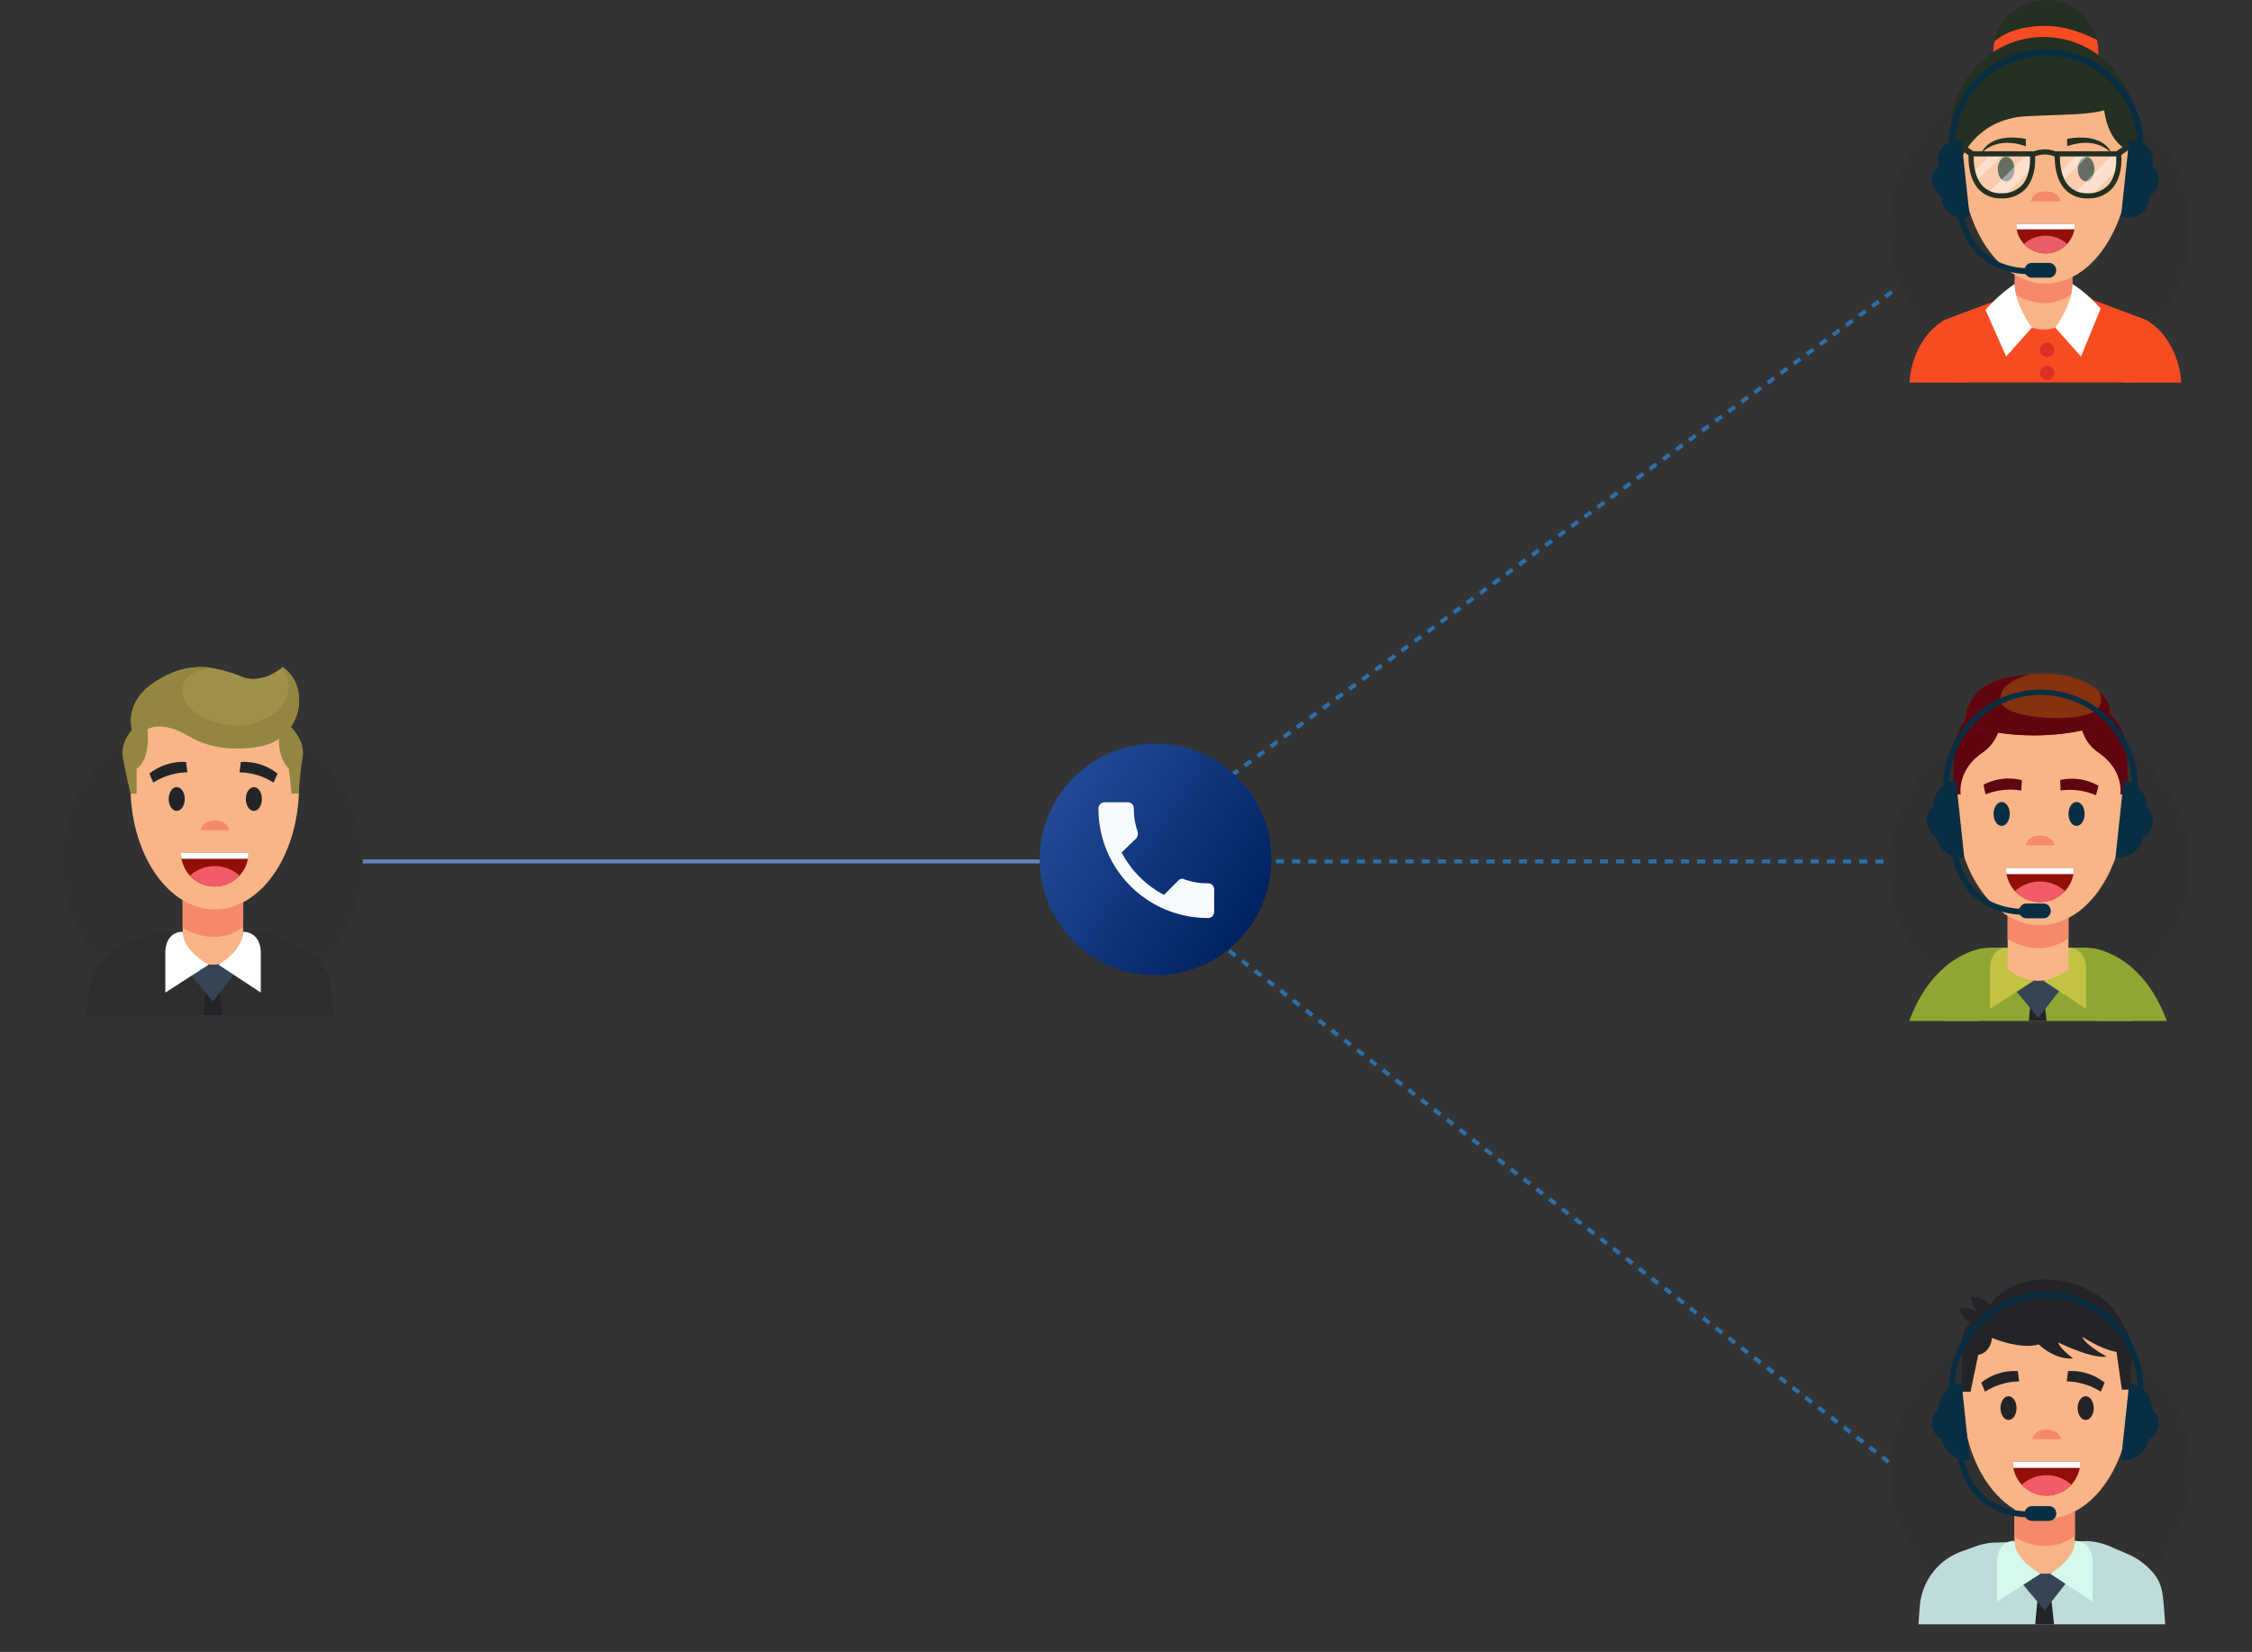<svg xmlns="http://www.w3.org/2000/svg" xmlns:xlink="http://www.w3.org/1999/xlink" width="555.895" height="407.788" viewBox="0 0 555.895 407.788">
  <rect x="0" y="0" width="555.895" height="407.788" fill="#333333" stroke="none"/>
  <defs>
    <linearGradient id="linear-gradient" x1="0.087" y1="0.233" x2="0.917" y2="0.779" gradientUnits="objectBoundingBox">
      <stop offset="0" stop-color="#214995"/>
      <stop offset="1" stop-color="#002262"/>
      <stop offset="1" stop-color="#32569a"/>
    </linearGradient>
  </defs>
  <g id="Group_323" data-name="Group 323" transform="translate(0)">
    <g id="Group_127" data-name="Group 127" transform="translate(458.893 166.284)">
      <ellipse id="Ellipse_16" data-name="Ellipse 16" cx="37.072" cy="37.072" rx="37.072" ry="37.072" transform="translate(0 75.225) rotate(-76.867)" fill="#232427" opacity="0.1"/>
      <g id="Group_138" data-name="Group 138" transform="translate(12.392 0)">
        <g id="Group_132" data-name="Group 132">
          <path id="Path_217" data-name="Path 217" d="M227.562,162.764v-6.3a11.8,11.8,0,0,0-11.8-11.8H192.846a11.8,11.8,0,0,0-11.8,11.8v6.3Z" transform="translate(-172.599 -77.022)" fill="#90a633"/>
          <path id="Path_218" data-name="Path 218" d="M210.665,165.462l-.5-4.474h-3.454l-.416,4.474Z" transform="translate(-176.773 -79.721)" fill="#232427"/>
          <path id="Path_219" data-name="Path 219" d="M213.719,155.866l-5.791,7.43-6.022-7.233,3.2-3.491h5.389Z" transform="translate(-176.047 -78.329)" fill="#364456"/>
          <path id="Path_220" data-name="Path 220" d="M199.117,144.669h0c-2.854,0-4.313,2.314-4.313,5.169v9.951l10.781-6.936S199.117,149.46,199.117,144.669Z" transform="translate(-174.873 -77.022)" fill="#c2c243"/>
          <path id="Path_221" data-name="Path 221" d="M216.738,144.669h0c2.855,0,4.419,2.314,4.419,5.169v9.951l-10.548-6.936S216.738,149.46,216.738,144.669Z" transform="translate(-177.486 -77.022)" fill="#c2c243"/>
          <g id="Group_131" data-name="Group 131" transform="translate(10.756)">
            <g id="Group_129" data-name="Group 129" transform="translate(0.56 19.536)">
              <g id="Group_128" data-name="Group 128">
                <path id="Path_222" data-name="Path 222" d="M215.042,127.638V147.2q-7.5,5.678-15.007,0v-19.56Z" transform="translate(-187.054 -93.742)" fill="#f9b587"/>
                <path id="Path_223" data-name="Path 223" d="M215.042,128.525v11.218c-5.755,3.973-11.218,2.257-15.007.213v-11.43Z" transform="translate(-187.054 -93.888)" fill="#f5896a"/>
                <path id="Path_224" data-name="Path 224" d="M226.393,98.942c0,16.92-9.381,30.636-20.955,30.636-10.421,0-19.064-11.12-20.682-25.687l0,0a44.878,44.878,0,0,1-.271-4.946A43.223,43.223,0,0,1,185.9,87.833c.07-.271.146-.539.223-.807H224.75A43.105,43.105,0,0,1,226.393,98.942Z" transform="translate(-184.482 -87.026)" fill="#f9b587"/>
                <path id="Path_225" data-name="Path 225" d="M205.349,113.916s.367-2.385,3.548-2.385,3.67,2.385,3.67,2.385Z" transform="translate(-187.933 -91.078)" fill="#f5896a"/>
                <g id="Group_127-2" data-name="Group 127" transform="translate(12.564 28.395)">
                  <path id="Path_226" data-name="Path 226" d="M216.318,121.115a8.391,8.391,0,1,1-16.783,0c0-.023,0-.045,0-.068h16.78C216.316,121.07,216.318,121.092,216.318,121.115Z" transform="translate(-199.535 -121.047)" fill="#920e08"/>
                  <path id="Path_227" data-name="Path 227" d="M216.318,121.115a8.393,8.393,0,0,1-.134,1.5H199.669a8.389,8.389,0,0,1-.134-1.5c0-.023,0-.045,0-.068h16.78C216.316,121.07,216.318,121.092,216.318,121.115Z" transform="translate(-199.535 -121.047)" fill="#fff"/>
                  <path id="Path_228" data-name="Path 228" d="M214.533,127.477a8.389,8.389,0,0,1-12.331,0,9.216,9.216,0,0,1,12.331,0Z" transform="translate(-199.976 -121.719)" fill="#f35c66"/>
                </g>
                <path id="Path_229" data-name="Path 229" d="M199.864,104.537c0,1.633-.895,2.957-2,2.957s-2-1.324-2-2.957.894-2.958,2-2.958S199.864,102.9,199.864,104.537Z" transform="translate(-186.365 -89.433)" fill="#082e43"/>
                <ellipse id="Ellipse_17" data-name="Ellipse 17" cx="1.998" cy="2.957" rx="1.998" ry="2.957" transform="translate(27.988 12.147)" fill="#082e43"/>
                <path id="Path_230" data-name="Path 230" d="M202.362,95.06a13.2,13.2,0,0,0-9.488,1.134l.527,2.378a16.334,16.334,0,0,1,8.8-.939Z" transform="translate(-185.87 -88.287)" fill="#5f0510"/>
                <path id="Path_231" data-name="Path 231" d="M215.569,95.026a13.2,13.2,0,0,1,9.449,1.424l-.6,2.36a16.329,16.329,0,0,0-8.767-1.208Z" transform="translate(-189.623 -88.296)" fill="#5f0510"/>
              </g>
            </g>
            <path id="Path_232" data-name="Path 232" d="M186.451,84.086s2.654-14.838,18.841-14.838,19.783,14.838,19.783,14.838S200.887,87.23,186.451,84.086Z" transform="translate(-184.248 -64.551)" fill="#f9b587"/>
            <g id="Group_130" data-name="Group 130">
              <path id="Path_233" data-name="Path 233" d="M195.619,71.72s1.86,8.44-4.5,12.775-5.361,10.285-5.361,10.285h-1.95l.306-10.285S183.829,73.64,195.619,71.72Z" transform="translate(-183.811 -64.959)" fill="#5f0510"/>
              <path id="Path_234" data-name="Path 234" d="M221.483,71.72s-1.86,8.44,4.5,12.775,5.361,10.285,5.361,10.285h1.951l-.307-10.285S233.272,73.64,221.483,71.72Z" transform="translate(-189.999 -64.959)" fill="#5f0510"/>
              <path id="Path_235" data-name="Path 235" d="M222.222,75.986s-15,6.17-34.779.45c0,0-1.012-9.372,9.9-11.7a51.778,51.778,0,0,1,6.24-.963h0c7.426-.658,12.994.82,16.886,4.187q.2.17.392.349C225.23,72.348,222.222,75.986,222.222,75.986Z" transform="translate(-184.408 -63.62)" fill="#83320d"/>
              <path id="Path_236" data-name="Path 236" d="M222.222,76.016s-15,6.17-34.779.45c0,0-1.012-9.372,9.9-11.7a51.778,51.778,0,0,1,6.24-.963c-.275.061-8.191,1.862-7.369,6.608.838,4.83,21.563,5.7,24.149,1.7a3.892,3.892,0,0,0,.108-4.122q.2.17.392.349C225.23,72.378,222.222,76.016,222.222,76.016Z" transform="translate(-184.408 -63.65)" fill="#5f0510"/>
            </g>
          </g>
          <path id="Path_237" data-name="Path 237" d="M189.244,144.858s-12.063,1.043-18.32,17.937h17.1Z" transform="translate(-170.924 -77.054)" fill="#90a633"/>
          <path id="Path_238" data-name="Path 238" d="M225.16,144.858s12.063,1.043,18.32,17.937h-17.1Z" transform="translate(-179.893 -77.054)" fill="#90a633"/>
        </g>
        <g id="Group_137" data-name="Group 137" transform="translate(4.308 3.961)">
          <g id="Group_133" data-name="Group 133" transform="translate(46.605 22.493)">
            <path id="Path_239" data-name="Path 239" d="M231.925,114.241h0a6.337,6.337,0,0,0,6.975-5.627l.676-6.323a6.336,6.336,0,0,0-5.626-6.974h0Z" transform="translate(-231.925 -95.316)" fill="#082e43"/>
            <path id="Path_240" data-name="Path 240" d="M237.166,101.561a4.855,4.855,0,0,1,.591.024,4.639,4.639,0,1,1-.987,9.226,4.731,4.731,0,0,1-.583-.1Z" transform="translate(-232.63 -96.349)" fill="#082e43"/>
          </g>
          <g id="Group_134" data-name="Group 134" transform="translate(0 22.493)">
            <path id="Path_241" data-name="Path 241" d="M185.674,114.241h0a6.336,6.336,0,0,1-6.974-5.627l-.677-6.323a6.336,6.336,0,0,1,5.626-6.974h0Z" transform="translate(-176.4 -95.316)" fill="#082e43"/>
            <path id="Path_242" data-name="Path 242" d="M180.823,101.561a4.855,4.855,0,0,0-.591.024,4.639,4.639,0,1,0,.987,9.226,4.728,4.728,0,0,0,.583-.1Z" transform="translate(-176.086 -96.349)" fill="#082e43"/>
          </g>
          <g id="Group_135" data-name="Group 135" transform="translate(4.094)">
            <path id="Path_243" data-name="Path 243" d="M229.063,92.4h-1.455a22.581,22.581,0,1,0-45.161,0h-1.456a24.036,24.036,0,1,1,48.072,0Z" transform="translate(-180.991 -68.366)" fill="#082e43"/>
          </g>
          <g id="Group_136" data-name="Group 136" transform="translate(5.992 38.396)">
            <path id="Path_244" data-name="Path 244" d="M201.959,131.576c-9.455,0-14.043-4.68-16.226-8.605a20.256,20.256,0,0,1-2.468-8.57l1.455-.032a19.111,19.111,0,0,0,2.311,7.942c2.9,5.183,7.927,7.811,14.928,7.811Z" transform="translate(-183.265 -114.369)" fill="#082e43"/>
          </g>
          <path id="Path_245" data-name="Path 245" d="M209.405,135.265h-4.171a1.825,1.825,0,0,1-1.825-1.825h0a1.825,1.825,0,0,1,1.825-1.824h4.171a1.825,1.825,0,0,1,1.825,1.824h0A1.825,1.825,0,0,1,209.405,135.265Z" transform="translate(-180.604 -78.825)" fill="#082e43"/>
        </g>
      </g>
    </g>
    <g id="Group_128-2" data-name="Group 128" transform="translate(458.907 315.847)">
      <ellipse id="Ellipse_18" data-name="Ellipse 18" cx="37.072" cy="37.072" rx="37.072" ry="37.072" transform="translate(0 74.431) rotate(-76.34)" fill="#232427" opacity="0.1"/>
      <g id="Group_147" data-name="Group 147" transform="translate(14.666 0)">
        <g id="Group_141" data-name="Group 141">
          <path id="Path_246" data-name="Path 246" d="M376.792,161.994H315.908c.086-1.675.213-3.253.342-4.689.012-.149.028-.3.045-.442a15.653,15.653,0,0,1,10.127-12.812l3.006-1.087,1.23-.445a18.426,18.426,0,0,1,4.025-.712l23.069-.351a16.878,16.878,0,0,1,6.186,1.648l3.4,1.443a17.521,17.521,0,0,1,5.744,3.908c2.925,3.022,3.055,5.444,3.381,9.067C376.585,158.9,376.7,160.4,376.792,161.994Z" transform="translate(-315.908 -76.874)" fill="#bfdbda"/>
          <path id="Path_247" data-name="Path 247" d="M355.083,164.955l-.625-5.592h-3.523l-.52,5.592Z" transform="translate(-321.614 -79.835)" fill="#232427"/>
          <path id="Path_248" data-name="Path 248" d="M357.784,152.495l-5.749,7.377-5.978-7.181,3.177-3.466h5.35Z" transform="translate(-320.893 -78.159)" fill="#364456"/>
          <path id="Path_249" data-name="Path 249" d="M359.192,124.47v19.419q-7.449,5.636-14.9,0V124.47Z" transform="translate(-320.602 -74.065)" fill="#f9b587"/>
          <path id="Path_250" data-name="Path 250" d="M359.192,125.351v12.2c-5.814,4.311-11.836,1.987-14.9.231V125.351Z" transform="translate(-320.602 -74.211)" fill="#f5896a"/>
          <path id="Path_251" data-name="Path 251" d="M370.46,94.133c0,16.8-9.314,30.415-20.8,30.415-10.346,0-18.925-11.04-20.533-25.5l0,0a44.444,44.444,0,0,1-.27-4.91,42.945,42.945,0,0,1,1.41-11.028c.07-.269.146-.535.221-.8,0,0,4.55-9.329,18.707-9.329s19.64,9.329,19.64,9.329A42.784,42.784,0,0,1,370.46,94.133Z" transform="translate(-318.048 -65.55)" fill="#f9b587"/>
          <path id="Path_252" data-name="Path 252" d="M349.569,110.847s.365-2.368,3.522-2.368,3.643,2.368,3.643,2.368Z" transform="translate(-321.474 -71.421)" fill="#f5896a"/>
          <g id="Group_140" data-name="Group 140" transform="translate(23.277 44.944)">
            <path id="Path_253" data-name="Path 253" d="M360.459,117.995a8.332,8.332,0,0,1-16.529,1.49,8.351,8.351,0,0,1-.133-1.49c0-.023,0-.044,0-.068h16.659C360.457,117.95,360.459,117.971,360.459,117.995Z" transform="translate(-343.797 -117.927)" fill="#920e08"/>
            <path id="Path_254" data-name="Path 254" d="M360.459,117.995a8.267,8.267,0,0,1-.134,1.49h-16.4a8.351,8.351,0,0,1-.133-1.49c0-.023,0-.044,0-.068h16.659C360.457,117.95,360.459,117.971,360.459,117.995Z" transform="translate(-343.797 -117.927)" fill="#fff"/>
            <path id="Path_255" data-name="Path 255" d="M358.687,124.31a8.328,8.328,0,0,1-12.242,0,9.148,9.148,0,0,1,12.242,0Z" transform="translate(-344.235 -118.594)" fill="#f35c66"/>
          </g>
          <path id="Path_256" data-name="Path 256" d="M366.941,101.535c0,1.622-.888,2.936-1.984,2.936s-1.984-1.315-1.984-2.936.888-2.935,1.984-2.935S366.941,99.915,366.941,101.535Z" transform="translate(-323.691 -69.788)" fill="#232427"/>
          <path id="Path_257" data-name="Path 257" d="M344.124,101.535c0,1.622-.889,2.936-1.984,2.936s-1.984-1.315-1.984-2.936.888-2.935,1.984-2.935S344.124,99.915,344.124,101.535Z" transform="translate(-319.918 -69.788)" fill="#232427"/>
          <path id="Path_258" data-name="Path 258" d="M343.5,91.175a13.1,13.1,0,0,0-9.046,2.857l.951,2.222a16.219,16.219,0,0,1,8.411-2.54Z" transform="translate(-318.975 -68.552)" fill="#232427"/>
          <path id="Path_259" data-name="Path 259" d="M360.058,91.175a13.1,13.1,0,0,1,9.046,2.857l-.952,2.222a16.219,16.219,0,0,0-8.411-2.54Z" transform="translate(-323.156 -68.552)" fill="#232427"/>
          <path id="Path_260" data-name="Path 260" d="M343.445,141.379h0c-2.834,0-4.282,2.3-4.282,5.131v9.878l10.7-6.885S343.445,146.134,343.445,141.379Z" transform="translate(-319.754 -76.862)" fill="#d3faec"/>
          <path id="Path_261" data-name="Path 261" d="M360.938,141.379h0c2.834,0,4.386,2.3,4.386,5.131v9.878L354.852,149.5S360.938,146.134,360.938,141.379Z" transform="translate(-322.348 -76.862)" fill="#d3faec"/>
          <path id="Path_262" data-name="Path 262" d="M368.676,75.8a17.68,17.68,0,0,0-4.838-6.523c-8.568-7.271-22.877-6.934-28.3,1.174a5.3,5.3,0,0,0-4.8-2.054,7.594,7.594,0,0,0,2.127,4.133,6.143,6.143,0,0,0-4.971-1.264s1.048,2.678,2.8,3.394c-1.4,1.406-2.693,3.863-2,8l-.193,9.123h2.234l1.9-9.123s2.914-.194,3.4-4.171c0,0,6.983,3.006,11.541,1.6,0,0,3.734,3.831,8.487,3.492,0,0-3.3-2.44-3.686-3.96,0,0,8.293,4.106,11.929,3.475,0,0-5.334-2.91-5.964-4.85,0,0,4.76,3.138,8.417,3.7l1.33,9.328h2.187l.022-6C371.591,81.545,369.836,77.388,368.676,75.8Z" transform="translate(-317.889 -64.079)" fill="#232427"/>
        </g>
        <g id="Group_146" data-name="Group 146" transform="translate(3.387 3.159)">
          <g id="Group_142" data-name="Group 142" transform="translate(46.605 22.493)">
            <path id="Path_263" data-name="Path 263" d="M375.8,113.738h0a6.337,6.337,0,0,0,6.975-5.626l.676-6.323a6.337,6.337,0,0,0-5.626-6.975h0Z" transform="translate(-375.805 -94.813)" fill="#082e43"/>
            <path id="Path_264" data-name="Path 264" d="M381.046,101.059a4.537,4.537,0,0,1,.591.024,4.639,4.639,0,1,1-1.57,9.124Z" transform="translate(-376.51 -95.846)" fill="#082e43"/>
          </g>
          <g id="Group_143" data-name="Group 143" transform="translate(0 22.493)">
            <path id="Path_265" data-name="Path 265" d="M329.554,113.738h0a6.336,6.336,0,0,1-6.974-5.626l-.677-6.323a6.337,6.337,0,0,1,5.626-6.975h0Z" transform="translate(-320.28 -94.813)" fill="#082e43"/>
            <path id="Path_266" data-name="Path 266" d="M324.7,101.059a4.544,4.544,0,0,0-.591.024,4.639,4.639,0,1,0,.987,9.225,4.579,4.579,0,0,0,.583-.1Z" transform="translate(-319.966 -95.846)" fill="#082e43"/>
          </g>
          <g id="Group_144" data-name="Group 144" transform="translate(4.095)">
            <path id="Path_267" data-name="Path 267" d="M372.943,91.9h-1.455a22.581,22.581,0,1,0-45.161,0h-1.455a24.035,24.035,0,1,1,48.071,0Z" transform="translate(-324.872 -67.864)" fill="#082e43"/>
          </g>
          <g id="Group_145" data-name="Group 145" transform="translate(5.992 38.396)">
            <path id="Path_268" data-name="Path 268" d="M345.839,131.074c-9.455,0-14.043-4.68-16.226-8.606a20.254,20.254,0,0,1-2.468-8.569l1.455-.032a19.11,19.11,0,0,0,2.311,7.942c2.9,5.182,7.927,7.811,14.928,7.811Z" transform="translate(-327.145 -113.867)" fill="#082e43"/>
          </g>
          <path id="Path_269" data-name="Path 269" d="M353.285,134.762h-4.171a1.824,1.824,0,0,1-1.825-1.825h0a1.824,1.824,0,0,1,1.825-1.825h4.171a1.825,1.825,0,0,1,1.825,1.825h0A1.825,1.825,0,0,1,353.285,134.762Z" transform="translate(-324.484 -78.323)" fill="#082e43"/>
        </g>
      </g>
    </g>
    <g id="Group_129-2" data-name="Group 129" transform="translate(451.04)">
      <circle id="Ellipse_19" data-name="Ellipse 19" cx="37.072" cy="37.072" r="37.072" transform="translate(0 56.478) rotate(-45)" fill="#232427" opacity="0.1"/>
      <g id="Group_179" data-name="Group 179" transform="translate(20.303 0)">
        <g id="Group_173" data-name="Group 173">
          <g id="Group_149" data-name="Group 149" transform="translate(20.692)">
            <path id="Path_270" data-name="Path 270" d="M221.162,200.644a12.964,12.964,0,1,1-.4-3.195A12.9,12.9,0,0,1,221.162,200.644Z" transform="translate(-195.215 -187.67)" fill="#243021"/>
            <path id="Path_271" data-name="Path 271" d="M221.162,201.913a12.9,12.9,0,0,1-2.137,7.134H197.353a13,13,0,0,1-1.84-9.9c1.775-1.548,5.416-3.8,12.6-3.8,5.556,0,9.9,2.178,12.651,3.379A12.993,12.993,0,0,1,221.162,201.913Z" transform="translate(-195.215 -188.938)" fill="#f94b22"/>
          </g>
          <ellipse id="Ellipse_20" data-name="Ellipse 20" cx="22.762" cy="22.762" rx="22.762" ry="22.762" transform="translate(10.348 9.131)" fill="#243021"/>
          <g id="Group_172" data-name="Group 172" transform="translate(0 19.784)">
            <g id="Group_171" data-name="Group 171">
              <g id="Group_154" data-name="Group 154" transform="translate(6.881 50.3)">
                <g id="Group_152" data-name="Group 152">
                  <g id="Group_151" data-name="Group 151">
                    <g id="Group_150" data-name="Group 150">
                      <path id="Path_272" data-name="Path 272" d="M183.1,295.975h44.456l4.219-11.34a3.305,3.305,0,0,0-1.934-4.248l-14.449-5.434-3.4-3.314-6.666,9.855-6.914-9.855-3.152,3.314-14.446,5.434a3.306,3.306,0,0,0-1.935,4.248Z" transform="translate(-178.667 -271.639)" fill="#f94b22"/>
                    </g>
                  </g>
                </g>
                <path id="Path_273" data-name="Path 273" d="M202.32,275.053q0,.546.014,1.087c.188,9.157,13.9,9.193,14.16.038q.016-.563.023-1.126Z" transform="translate(-182.578 -272.204)" fill="#fff"/>
                <g id="Group_153" data-name="Group 153" transform="translate(25.304 14.486)">
                  <path id="Path_274" data-name="Path 274" d="M212.56,290.783a1.787,1.787,0,1,1-1.788-1.788A1.788,1.788,0,0,1,212.56,290.783Z" transform="translate(-208.985 -288.995)" fill="#dc3024"/>
                  <ellipse id="Ellipse_21" data-name="Ellipse 21" cx="1.787" cy="1.787" rx="1.787" ry="1.787" transform="translate(0 5.688)" fill="#dc3024"/>
                </g>
              </g>
              <g id="Group_159" data-name="Group 159" transform="translate(11.467)">
                <g id="Group_158" data-name="Group 158" transform="translate(1.262 1.881)">
                  <path id="Path_275" data-name="Path 275" d="M215.784,259.736v14.982a6.013,6.013,0,0,1-4.2,5.759,9.616,9.616,0,0,1-5.8,0,6.014,6.014,0,0,1-4.2-5.759V259.736Z" transform="translate(-188.305 -221.252)" fill="#f9b587"/>
                  <path id="Path_276" data-name="Path 276" d="M215.784,260.575V272.2c-5.539,4.107-11.278,1.894-14.2.22V260.575Z" transform="translate(-188.305 -221.391)" fill="#f5896a"/>
                  <path id="Path_277" data-name="Path 277" d="M227.4,230.425c0,.307,0,.614-.009.921-.006.35-.017.7-.029,1.042-.672,16.495-9.738,29.556-20.823,29.556-10.375,0-18.978-11.441-20.589-26.427l0,0q-.165-1.539-.23-3.126c-.014-.346-.025-.693-.032-1.042-.006-.3-.009-.613-.009-.921A45.913,45.913,0,0,1,187.089,219c.069-.279.9-3.586.981-3.861h0a104.957,104.957,0,0,1,35.981.092l1.447.255A67.869,67.869,0,0,1,227.4,230.425Z" transform="translate(-185.674 -213.627)" fill="#f9b587"/>
                  <path id="Path_278" data-name="Path 278" d="M206.31,246.73s.378-2.455,3.65-2.455,3.776,2.455,3.776,2.455Z" transform="translate(-189.086 -218.695)" fill="#f5896a"/>
                  <g id="Group_155" data-name="Group 155" transform="translate(13.617 33.585)">
                    <path id="Path_279" data-name="Path 279" d="M216.484,253.926a7.249,7.249,0,0,1-14.38,1.3,7.286,7.286,0,0,1-.115-1.3c0-.02,0-.038,0-.059h14.493C216.482,253.888,216.484,253.906,216.484,253.926Z" transform="translate(-201.989 -253.867)" fill="#920e08"/>
                    <path id="Path_280" data-name="Path 280" d="M216.484,253.926a7.205,7.205,0,0,1-.116,1.3H202.1a7.286,7.286,0,0,1-.115-1.3c0-.02,0-.038,0-.059h14.493C216.482,253.888,216.484,253.906,216.484,253.926Z" transform="translate(-201.989 -253.867)" fill="#fff"/>
                    <path id="Path_281" data-name="Path 281" d="M214.942,259.421a7.246,7.246,0,0,1-10.65,0,7.958,7.958,0,0,1,10.65,0Z" transform="translate(-202.37 -254.447)" fill="#eb5c66"/>
                  </g>
                  <path id="Path_282" data-name="Path 282" d="M209.477,215.434" transform="translate(-189.61 -213.926)" fill="#082e43"/>
                  <path id="Path_283" data-name="Path 283" d="M224.312,237.08c0,1.68-.921,3.042-2.056,3.042s-2.056-1.362-2.056-3.042.921-3.043,2.056-3.043S224.312,235.4,224.312,237.08Z" transform="translate(-191.383 -217.002)" fill="#243021"/>
                  <path id="Path_284" data-name="Path 284" d="M200.666,237.08c0,1.68-.92,3.042-2.056,3.042s-2.056-1.362-2.056-3.042.921-3.043,2.056-3.043S200.666,235.4,200.666,237.08Z" transform="translate(-187.473 -217.002)" fill="#243021"/>
                  <g id="Group_156" data-name="Group 156" transform="translate(5.086 12.283)">
                    <path id="Path_285" data-name="Path 285" d="M202.667,228.663v1.855s-6.493-2.783-10.9,1.623C191.768,232.142,193.391,227.04,202.667,228.663Z" transform="translate(-191.768 -228.344)" fill="#243021"/>
                  </g>
                  <g id="Group_157" data-name="Group 157" transform="translate(26.188 12.283)">
                    <path id="Path_286" data-name="Path 286" d="M217.05,228.663v1.855s6.493-2.783,10.9,1.623C227.948,232.142,226.325,227.04,217.05,228.663Z" transform="translate(-217.05 -228.344)" fill="#243021"/>
                  </g>
                </g>
                <path id="Path_287" data-name="Path 287" d="M185.41,230.958s3.71-9.971,16-10.666,23.187.232,23.883-5.565c.5-4.208-20.377-3.528-31.859-2.839-3.564.214-5.7.985-7.792,4.463-.007.012-.46,1.152-.463,1.159C184.018,219.828,183.554,229.567,185.41,230.958Z" transform="translate(-184.162 -211.373)" fill="#243021"/>
                <path id="Path_288" data-name="Path 288" d="M227.885,217.7s0,8.866,6.492,11.737c0,0,5.957-5.531-2.446-15.523Z" transform="translate(-191.392 -211.793)" fill="#243021"/>
              </g>
              <g id="Group_165" data-name="Group 165" transform="translate(10.186 14.168)">
                <g id="Group_161" data-name="Group 161" transform="translate(4.388 3.391)">
                  <path id="Path_289" data-name="Path 289" d="M203.513,236.929c-.543,2.758-2.122,6.1-6.548,6.548-.288.03-.588.047-.9.051a7.812,7.812,0,0,1-3.291-.605,6.153,6.153,0,0,1-2.988-2.868,9.346,9.346,0,0,1-.8-2.166,14.835,14.835,0,0,1-.314-4.716H203.75A14.445,14.445,0,0,1,203.513,236.929Z" transform="translate(-188.004 -232.538)" fill="#fff" opacity="0.3"/>
                  <path id="Path_290" data-name="Path 290" d="M196.745,233.173l-6.884,6.882a9.346,9.346,0,0,1-.8-2.166l4.716-4.716Z" transform="translate(-188.079 -232.538)" fill="#fff" opacity="0.4"/>
                  <path id="Path_291" data-name="Path 291" d="M204.338,236.929l-6.548,6.548c-.288.03-.588.047-.9.051a7.812,7.812,0,0,1-3.291-.605l9.747-9.749h1.229A14.445,14.445,0,0,1,204.338,236.929Z" transform="translate(-188.83 -232.538)" fill="#fff" opacity="0.4"/>
                  <g id="Group_160" data-name="Group 160">
                    <path id="Path_292" data-name="Path 292" d="M195.945,244.033a7.2,7.2,0,0,1-5.556-2.253c-2.921-3.186-2.491-8.561-2.471-8.789a.635.635,0,0,1,.633-.58H203.63a.635.635,0,0,1,.629.553c.029.217.663,5.364-2.169,8.59A7.778,7.778,0,0,1,195.945,244.033Zm-6.784-10.351c-.021,1.406.139,5.035,2.168,7.244a5.983,5.983,0,0,0,4.616,1.837,6.567,6.567,0,0,0,5.191-2.047c1.958-2.23,1.983-5.7,1.91-7.034Z" transform="translate(-187.885 -232.412)" fill="#243021"/>
                  </g>
                </g>
                <g id="Group_163" data-name="Group 163" transform="translate(25.68 3.391)">
                  <path id="Path_293" data-name="Path 293" d="M229.023,236.929c-.542,2.758-2.122,6.1-6.548,6.548-.288.03-.588.047-.9.051a7.812,7.812,0,0,1-3.291-.605,6.153,6.153,0,0,1-2.988-2.868,9.347,9.347,0,0,1-.8-2.166,14.836,14.836,0,0,1-.314-4.716h15.079A14.444,14.444,0,0,1,229.023,236.929Z" transform="translate(-213.515 -232.538)" fill="#fff" opacity="0.3"/>
                  <path id="Path_294" data-name="Path 294" d="M222.257,233.173l-6.885,6.882a9.347,9.347,0,0,1-.8-2.166l4.716-4.716Z" transform="translate(-213.59 -232.538)" fill="#fff" opacity="0.4"/>
                  <path id="Path_295" data-name="Path 295" d="M229.85,236.929l-6.548,6.548c-.288.03-.588.047-.9.051a7.812,7.812,0,0,1-3.291-.605l9.748-9.749h1.228A14.446,14.446,0,0,1,229.85,236.929Z" transform="translate(-214.341 -232.538)" fill="#fff" opacity="0.4"/>
                  <g id="Group_162" data-name="Group 162">
                    <path id="Path_296" data-name="Path 296" d="M221.456,244.033a7.2,7.2,0,0,1-5.556-2.253c-2.921-3.186-2.491-8.561-2.471-8.789a.635.635,0,0,1,.633-.58h15.079a.636.636,0,0,1,.63.553c.028.217.662,5.364-2.17,8.59A7.778,7.778,0,0,1,221.456,244.033Zm-6.784-10.351c-.021,1.406.139,5.035,2.168,7.244a5.985,5.985,0,0,0,4.616,1.837,6.566,6.566,0,0,0,5.191-2.047c1.958-2.23,1.983-5.7,1.91-7.034Z" transform="translate(-213.396 -232.412)" fill="#243021"/>
                  </g>
                </g>
                <g id="Group_164" data-name="Group 164" transform="translate(19.825 2.918)">
                  <path id="Path_297" data-name="Path 297" d="M212.556,233.766a6.334,6.334,0,0,0-5.561-.012l-.613-1.113a7.628,7.628,0,0,1,6.738-.013Z" transform="translate(-206.381 -231.845)" fill="#243021"/>
                </g>
                <path id="Path_298" data-name="Path 298" d="M231.585,231.74l4.925-3.391a1.081,1.081,0,0,1,.633,1.233l-4.554,3.264Z" transform="translate(-190.723 -228.349)" fill="#243021"/>
                <path id="Path_299" data-name="Path 299" d="M188.194,231.74l-4.925-3.391a1.08,1.08,0,0,0-.633,1.233l4.554,3.264Z" transform="translate(-182.628 -228.349)" fill="#243021"/>
              </g>
              <g id="Group_166" data-name="Group 166" transform="translate(18.774 50.3)">
                <path id="Path_300" data-name="Path 300" d="M200.143,271.639a37.306,37.306,0,0,0-7.227,6.416l5.093,11.506,6.342-7.115S199.98,276.537,200.143,271.639Z" transform="translate(-192.916 -271.639)" fill="#fff"/>
                <path id="Path_301" data-name="Path 301" d="M217.756,271.639a32.071,32.071,0,0,1,6.984,6.108l-4.85,11.813-6.342-7.115S217.92,276.537,217.756,271.639Z" transform="translate(-196.328 -271.639)" fill="#fff"/>
              </g>
              <g id="Group_168" data-name="Group 168" transform="translate(0 59.426)">
                <g id="Group_167" data-name="Group 167">
                  <path id="Path_302" data-name="Path 302" d="M184.636,297.783l-5.9-15.21s-7.476,3.934-8.313,15.225Z" transform="translate(-170.423 -282.573)" fill="#f94b22"/>
                </g>
              </g>
              <g id="Group_170" data-name="Group 170" transform="translate(52.866 59.426)">
                <g id="Group_169" data-name="Group 169">
                  <path id="Path_303" data-name="Path 303" d="M233.763,297.783l5.9-15.21s7.476,3.934,8.313,15.225Z" transform="translate(-233.763 -282.573)" fill="#f94b22"/>
                </g>
              </g>
            </g>
          </g>
        </g>
        <g id="Group_178" data-name="Group 178" transform="translate(5.598 12.112)">
          <g id="Group_174" data-name="Group 174" transform="translate(46.605 22.493)">
            <path id="Path_304" data-name="Path 304" d="M242.215,239.475a4.632,4.632,0,0,1-2.334,3.548l-.106.987a4.748,4.748,0,0,1-5.227,4.217l-1.58-.169,2.026-18.925,1.58.169a4.748,4.748,0,0,1,4.216,5.227l-.106.986A4.623,4.623,0,0,1,242.215,239.475Z" transform="translate(-232.968 -229.132)" fill="#082e43"/>
          </g>
          <g id="Group_175" data-name="Group 175" transform="translate(0 22.493)">
            <path id="Path_305" data-name="Path 305" d="M186.4,248.057l-1.578.169a4.75,4.75,0,0,1-5.227-4.217l-.106-.987a4.636,4.636,0,0,1-.8-7.508l-.106-.986A4.748,4.748,0,0,1,182.8,229.3l1.579-.169Z" transform="translate(-177.13 -229.132)" fill="#082e43"/>
          </g>
          <g id="Group_176" data-name="Group 176" transform="translate(4.095)">
            <path id="Path_306" data-name="Path 306" d="M230.108,226.218h-1.456a22.581,22.581,0,0,0-45.161,0h-1.455a24.036,24.036,0,1,1,48.072,0Z" transform="translate(-182.036 -202.182)" fill="#082e43"/>
          </g>
          <g id="Group_177" data-name="Group 177" transform="translate(5.993 38.397)">
            <path id="Path_307" data-name="Path 307" d="M203,265.393c-9.455,0-14.043-4.68-16.226-8.606a20.247,20.247,0,0,1-2.467-8.57l1.454-.031a19.121,19.121,0,0,0,2.311,7.941c2.9,5.183,7.927,7.811,14.928,7.811Z" transform="translate(-184.31 -248.186)" fill="#082e43"/>
          </g>
          <path id="Path_308" data-name="Path 308" d="M210.45,269.081h-4.172a1.825,1.825,0,0,1-1.825-1.824h0a1.825,1.825,0,0,1,1.825-1.825h4.172a1.825,1.825,0,0,1,1.825,1.825h0A1.825,1.825,0,0,1,210.45,269.081Z" transform="translate(-181.648 -212.641)" fill="#082e43"/>
        </g>
      </g>
    </g>
    <g id="Group_194" data-name="Group 194" transform="translate(0 160.245)">
      <circle id="Ellipse_22" data-name="Ellipse 22" cx="37.072" cy="37.072" r="37.072" transform="translate(0 52.428) rotate(-45)" fill="#232427" opacity="0.1"/>
      <g id="Group_193" data-name="Group 193" transform="translate(21.401 4.427)">
        <g id="Group_187" data-name="Group 187">
          <path id="Path_309" data-name="Path 309" d="M376.792,296.727H315.908c.086-1.675.213-3.253.342-4.689.012-.148.028-.3.045-.442a15.653,15.653,0,0,1,10.127-12.812l3.006-1.087,1.23-.445a18.424,18.424,0,0,1,4.025-.712l23.069-.35a16.877,16.877,0,0,1,6.186,1.648l3.4,1.443a17.521,17.521,0,0,1,5.744,3.908c2.925,3.022,3.055,5.444,3.381,9.067C376.585,293.63,376.7,295.134,376.792,296.727Z" transform="translate(-315.908 -210.785)" fill="#2e2e2e"/>
          <path id="Path_310" data-name="Path 310" d="M355.083,299.688l-.625-5.593h-3.523l-.52,5.593Z" transform="translate(-321.614 -213.746)" fill="#232427"/>
          <path id="Path_311" data-name="Path 311" d="M357.784,287.228l-5.749,7.377-5.978-7.181,3.177-3.466h5.35Z" transform="translate(-320.893 -212.07)" fill="#364456"/>
          <path id="Path_312" data-name="Path 312" d="M359.192,259.2v19.419q-7.449,5.635-14.9,0V259.2Z" transform="translate(-320.602 -207.976)" fill="#f9b587"/>
          <path id="Path_313" data-name="Path 313" d="M359.192,260.084v12.2c-5.814,4.311-11.836,1.987-14.9.232V260.084Z" transform="translate(-320.602 -208.122)" fill="#f5896a"/>
          <path id="Path_314" data-name="Path 314" d="M370.46,228.866c0,16.8-9.314,30.415-20.8,30.415-10.346,0-18.925-11.04-20.533-25.5l0,0a44.432,44.432,0,0,1-.27-4.91,42.955,42.955,0,0,1,1.41-11.028c.07-.269.146-.535.221-.8,0,0,4.55-9.329,18.707-9.329s19.64,9.329,19.64,9.329A42.788,42.788,0,0,1,370.46,228.866Z" transform="translate(-318.048 -199.461)" fill="#f9b587"/>
          <path id="Path_315" data-name="Path 315" d="M349.569,245.581s.365-2.369,3.522-2.369,3.643,2.369,3.643,2.369Z" transform="translate(-321.474 -205.332)" fill="#f5896a"/>
          <g id="Group_181" data-name="Group 181" transform="translate(23.277 45.766)">
            <path id="Path_316" data-name="Path 316" d="M360.459,252.728a8.332,8.332,0,0,1-16.529,1.49,8.365,8.365,0,0,1-.133-1.49c0-.023,0-.045,0-.068h16.659C360.457,252.683,360.459,252.705,360.459,252.728Z" transform="translate(-343.797 -252.66)" fill="#920e08"/>
            <path id="Path_317" data-name="Path 317" d="M360.459,252.728a8.281,8.281,0,0,1-.134,1.49h-16.4a8.365,8.365,0,0,1-.133-1.49c0-.023,0-.045,0-.068h16.659C360.457,252.683,360.459,252.705,360.459,252.728Z" transform="translate(-343.797 -252.66)" fill="#fff"/>
            <path id="Path_318" data-name="Path 318" d="M358.687,259.044a8.33,8.33,0,0,1-12.242,0,9.145,9.145,0,0,1,12.242,0Z" transform="translate(-344.235 -253.327)" fill="#f35c66"/>
          </g>
          <path id="Path_319" data-name="Path 319" d="M366.941,236.268c0,1.622-.888,2.936-1.984,2.936s-1.984-1.315-1.984-2.936.888-2.935,1.984-2.935S366.941,234.648,366.941,236.268Z" transform="translate(-323.691 -203.698)" fill="#232427"/>
          <path id="Path_320" data-name="Path 320" d="M344.124,236.268c0,1.622-.889,2.936-1.984,2.936s-1.984-1.315-1.984-2.936.888-2.935,1.984-2.935S344.124,234.648,344.124,236.268Z" transform="translate(-319.918 -203.698)" fill="#232427"/>
          <path id="Path_321" data-name="Path 321" d="M343.5,225.908a13.105,13.105,0,0,0-9.046,2.857l.951,2.222a16.223,16.223,0,0,1,8.411-2.539Z" transform="translate(-318.975 -202.463)" fill="#232427"/>
          <path id="Path_322" data-name="Path 322" d="M361.429,225.908a13.108,13.108,0,0,1,9.047,2.857l-.952,2.222a16.223,16.223,0,0,0-8.411-2.539Z" transform="translate(-323.383 -202.463)" fill="#232427"/>
          <path id="Path_323" data-name="Path 323" d="M343.445,276.112h0c-2.834,0-4.282,2.3-4.282,5.131v9.878l10.7-6.885S343.445,280.868,343.445,276.112Z" transform="translate(-319.754 -210.772)" fill="#fff"/>
          <path id="Path_324" data-name="Path 324" d="M360.938,276.112h0c2.834,0,4.386,2.3,4.386,5.131v9.878l-10.472-6.885S360.938,280.868,360.938,276.112Z" transform="translate(-322.348 -210.772)" fill="#fff"/>
          <path id="Path_325" data-name="Path 325" d="M360.962,217.368c-4.9.883-11.573,1.055-17.4-2.373-10.782-6.342-13.274,1.209-13.274,1.209s-4.927-8.378,4.53-14.634c5.265-3.483,9.82-4.08,13.7-3.6a34.433,34.433,0,0,1,8,2.289c5.071,1.891,9.928-2.434,9.928-2.434h0a9.408,9.408,0,0,1,3.86,6.082A11.487,11.487,0,0,1,360.962,217.368Z" transform="translate(-318.074 -197.827)" fill="#9f914a"/>
          <path id="Path_326" data-name="Path 326" d="M360.962,217.368c-4.9.883-11.573,1.055-17.4-2.373-10.782-6.342-13.274,1.209-13.274,1.209s-4.927-8.378,4.53-14.634c5.265-3.483,9.82-4.08,13.7-3.6,0,0-7.632.9-6.749,6.5s10.459,9.148,17.575,7.189,10.821-7.882,7.1-13.837a9.408,9.408,0,0,1,3.86,6.082A11.487,11.487,0,0,1,360.962,217.368Z" transform="translate(-318.074 -197.827)" fill="#938641"/>
          <path id="Path_327" data-name="Path 327" d="M329.62,215.292s-3.8,3.382-3.048,7.667,1.926,8.966,1.926,8.966h1.466v-6.166s3.72-1.826,2.6-10.764Z" transform="translate(-317.655 -200.666)" fill="#938641"/>
          <path id="Path_328" data-name="Path 328" d="M375.556,215.292s3.8,3.382,3.048,7.667a76.675,76.675,0,0,0-.92,8.966h-1.806l-.666-6.166s-3.81-3.442-1.916-10.764Z" transform="translate(-325.31 -200.666)" fill="#938641"/>
        </g>
      </g>
    </g>
    <line id="Line_106" data-name="Line 106" x2="185.388" transform="translate(89.553 212.641)" fill="none" stroke="#6380b7" stroke-width="1"/>
    <line id="Line_107" data-name="Line 107" y1="141.116" x2="192.767" transform="translate(274.941 71.525)" fill="none" stroke="#2c6fa8" stroke-width="1" stroke-dasharray="2"/>
    <path id="Path_539" data-name="Path 539" d="M0,0H191.731" transform="translate(274.941 212.641)" fill="none" stroke="#2c6fa8" stroke-width="1" stroke-dasharray="2"/>
    <line id="Line_109" data-name="Line 109" x2="192.767" y2="149.417" transform="translate(274.941 212.641)" fill="none" stroke="#2c6fa8" stroke-width="1" stroke-dasharray="2"/>
    <g id="_1" data-name="1" transform="translate(256.647 183.548)">
      <circle id="Ellipse_1" data-name="Ellipse 1" cx="28.595" cy="28.595" r="28.595" fill="url(#linear-gradient)"/>
      <g id="solicită_apel" data-name="solicită apel" transform="translate(14.505 14.505)">
        <g id="call" transform="translate(0)">
          <path id="Path_1" data-name="Path 1" d="M5.712,12.376A24.7,24.7,0,0,0,16.183,22.847l3.491-3.491a1.263,1.263,0,0,1,1.587-.317,16.6,16.6,0,0,0,5.712.952,1.5,1.5,0,0,1,1.587,1.587v5.394a1.5,1.5,0,0,1-1.587,1.587A26.95,26.95,0,0,1,0,1.587,1.5,1.5,0,0,1,1.587,0H7.14A1.5,1.5,0,0,1,8.726,1.587,17.968,17.968,0,0,0,9.678,7.3a1.954,1.954,0,0,1-.317,1.587Z" transform="translate(0)" fill="#f8fbfd"/>
        </g>
      </g>
    </g>
  </g>
</svg>
